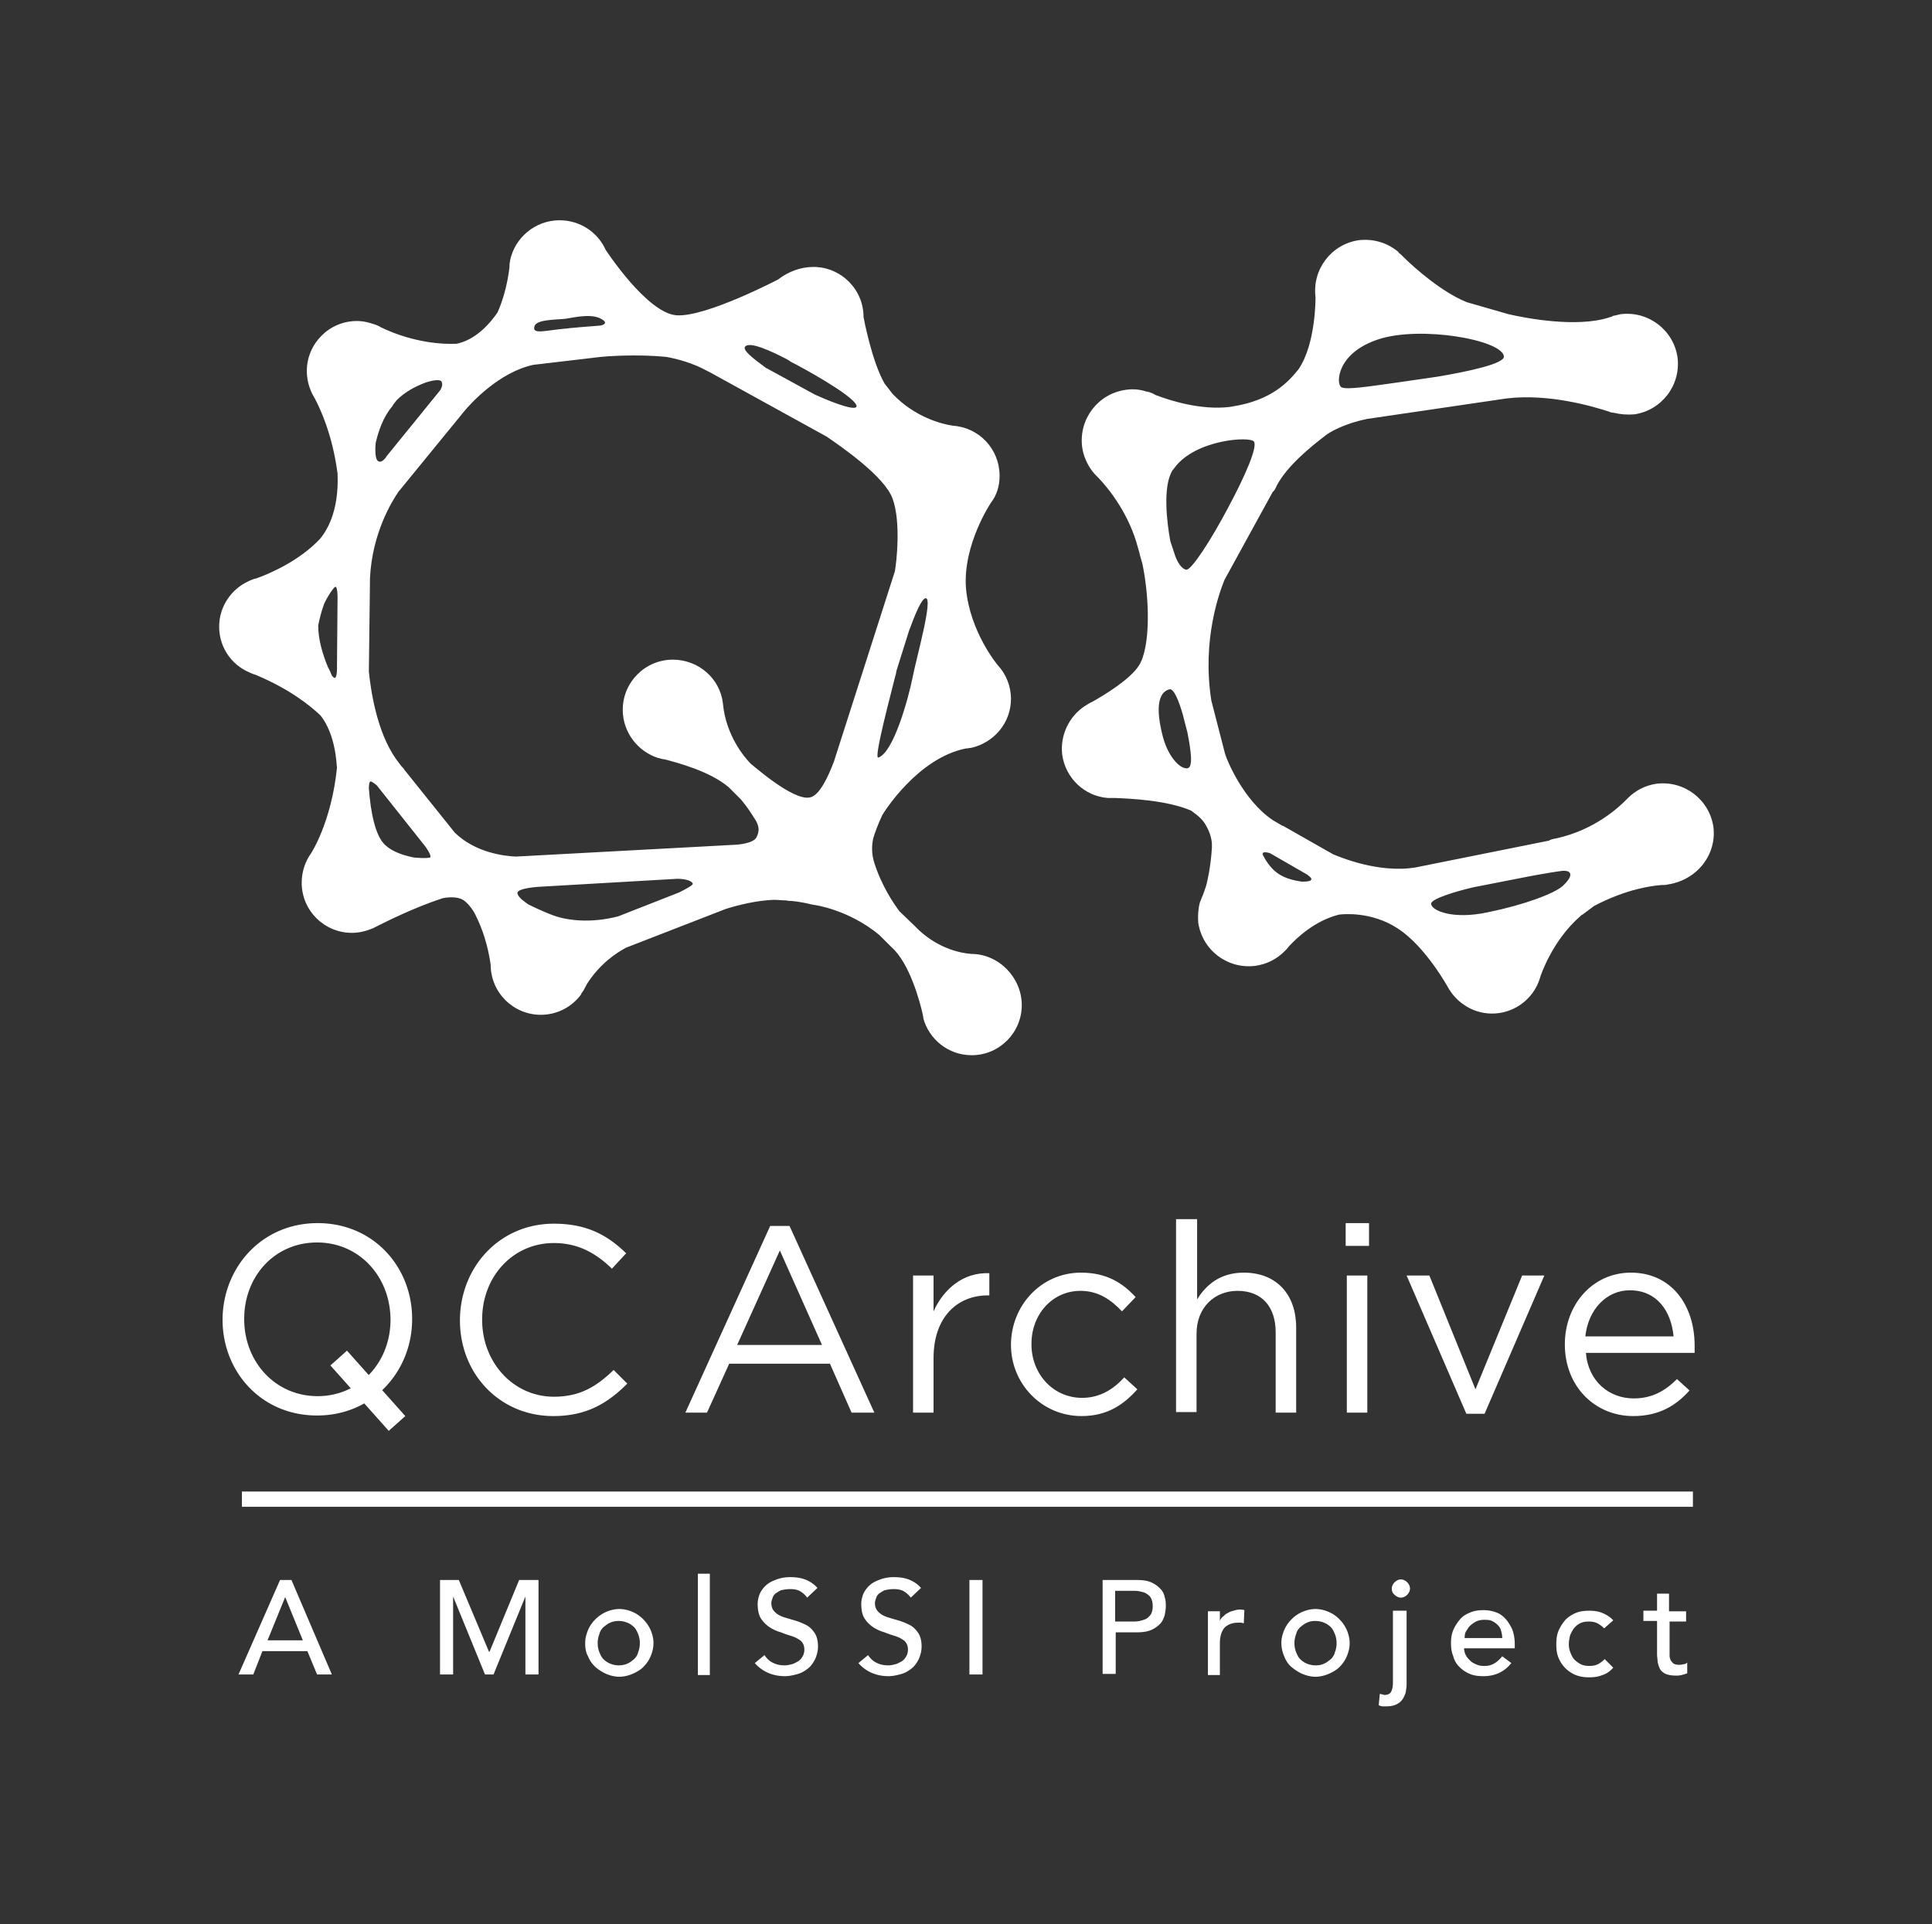 <svg version="1.1" id="Layer_1" xmlns="http://www.w3.org/2000/svg" x="0" y="0" viewBox="0 0 339.4 338.1" xml:space="preserve"><rect x="0" y="0" width="339.4" height="338.1" fill="#333333" stroke="none"/><style>.st0{fill:#fff}</style><path class="st0" d="M59.6 238.6l10.2 11.5"/><path transform="rotate(-41.721 64.705 244.364)" class="st0" d="M62.7 236.6h3.9V252h-3.9z"/><path class="st0" d="M80.8 232c0-9.3 6.9-17 16.5-17 5.9 0 9.5 2.1 12.7 5.2l-2.5 2.7c-2.7-2.6-5.8-4.5-10.2-4.5-7.2 0-12.6 5.9-12.6 13.4v.1c0 7.5 5.5 13.5 12.6 13.5 4.5 0 7.4-1.7 10.5-4.7l2.4 2.4c-3.4 3.4-7.1 5.7-13 5.7-9.4 0-16.4-7.4-16.4-16.8zM39.1 231.9c0-9.1 6.8-17 16.7-17 9.9 0 16.6 7.8 16.6 16.8v.1c0 9-6.8 16.9-16.7 16.9s-16.6-7.8-16.6-16.8zm29.5 0c0-7.5-5.4-13.6-12.9-13.6s-12.8 6-12.8 13.4v.1c0 7.4 5.4 13.5 12.9 13.5 7.4 0 12.8-6 12.8-13.4zM49.2 277.6h2l7.1 16.6h-2.6l-1.7-4.1h-7.9l-1.6 4.1h-2.6l7.3-16.6zm4 10.6l-3.1-7.6-3.1 7.6h6.2zM77.2 277.6h3.4l5.3 12.6h.1l5.2-12.6h3.4v16.6h-2.3v-13.7l-5.6 13.7h-1.5l-5.6-13.7v13.7h-2.3v-16.6zM102.8 288.7c0-.8.2-1.6.5-2.3.3-.7.7-1.3 1.3-1.9.5-.5 1.2-1 1.9-1.3.7-.3 1.5-.5 2.3-.5s1.6.2 2.3.5c.7.3 1.3.7 1.9 1.3.5.5 1 1.2 1.3 1.9.3.7.5 1.5.5 2.3s-.2 1.6-.5 2.3c-.3.7-.7 1.3-1.3 1.9-.5.5-1.2.9-1.9 1.2-.7.3-1.5.5-2.3.5s-1.6-.2-2.3-.5c-.7-.3-1.3-.7-1.9-1.2-.5-.5-1-1.1-1.3-1.9-.4-.7-.5-1.5-.5-2.3zm2.2 0c0 .6.1 1.1.3 1.6.2.5.4.9.7 1.2.3.3.7.6 1.2.8.5.2 1 .3 1.5.3s1.1-.1 1.5-.3c.5-.2.8-.5 1.2-.8.3-.3.6-.7.7-1.2.2-.5.3-1 .3-1.6 0-.6-.1-1.1-.3-1.6-.2-.5-.4-.9-.7-1.2-.3-.3-.7-.6-1.2-.8-.5-.2-1-.3-1.5-.3s-1.1.1-1.5.3c-.5.2-.8.5-1.2.8-.3.3-.6.7-.7 1.2-.2.5-.3 1-.3 1.6zM122.6 276.5h2.1v17.8h-2.1v-17.8zM134.3 290.8c.4.6.9 1.1 1.6 1.4.6.3 1.3.4 2 .4.4 0 .8-.1 1.2-.2.4-.1.7-.3 1.1-.5.3-.2.6-.5.8-.9.2-.3.3-.7.3-1.2 0-.6-.2-1.1-.6-1.5-.4-.3-.9-.6-1.5-.8-.6-.2-1.3-.4-2-.7-.7-.2-1.4-.5-2-.9-.6-.4-1.1-.9-1.5-1.5-.4-.6-.6-1.5-.6-2.6 0-.5.1-1 .3-1.6.2-.5.5-1 1-1.5s1-.8 1.8-1.1c.7-.3 1.6-.5 2.6-.5.9 0 1.8.1 2.6.4s1.6.8 2.2 1.5l-1.8 1.7c-.3-.4-.7-.8-1.2-1.1-.5-.3-1.1-.4-1.8-.4-.6 0-1.1.1-1.6.2-.4.2-.7.4-1 .6-.3.3-.4.5-.5.8-.1.3-.2.6-.2.8 0 .7.2 1.2.6 1.6.4.4.9.7 1.5.9.6.2 1.3.4 2 .6.7.2 1.4.5 2 .8.6.3 1.1.8 1.5 1.4.4.6.6 1.4.6 2.4 0 .8-.2 1.5-.5 2.2-.3.6-.7 1.2-1.2 1.6-.5.4-1.1.8-1.8 1-.7.2-1.5.4-2.3.4-1.1 0-2.1-.2-3-.6s-1.7-1-2.3-1.7l1.7-1.4zM152.5 290.8c.4.6.9 1.1 1.6 1.4.6.3 1.3.4 2 .4.4 0 .8-.1 1.2-.2.4-.1.7-.3 1.1-.5.3-.2.6-.5.8-.9.2-.3.3-.7.3-1.2 0-.6-.2-1.1-.6-1.5-.4-.3-.9-.6-1.5-.8-.6-.2-1.3-.4-2-.7-.7-.2-1.4-.5-2-.9-.6-.4-1.1-.9-1.5-1.5-.4-.6-.6-1.5-.6-2.6 0-.5.1-1 .3-1.6.2-.5.5-1 1-1.5s1-.8 1.8-1.1c.7-.3 1.6-.5 2.6-.5.9 0 1.8.1 2.6.4s1.6.8 2.2 1.5l-1.8 1.7c-.3-.4-.7-.8-1.2-1.1-.5-.3-1.1-.4-1.8-.4-.6 0-1.1.1-1.6.2-.4.2-.7.4-1 .6-.3.3-.4.5-.5.8-.1.3-.2.6-.2.8 0 .7.2 1.2.6 1.6.4.4.9.7 1.5.9.6.2 1.3.4 2 .6.7.2 1.4.5 2 .8.6.3 1.1.8 1.5 1.4.4.6.6 1.4.6 2.4 0 .8-.2 1.5-.5 2.2-.3.6-.7 1.2-1.2 1.6-.5.4-1.1.8-1.8 1-.7.2-1.5.4-2.3.4-1.1 0-2.1-.2-3-.6s-1.7-1-2.3-1.7l1.7-1.4zM170.3 277.6h2.3v16.6h-2.3v-16.6zM193.7 277.6h5.9c1.1 0 1.9.1 2.6.4a5 5 0 011.6 1.1c.4.4.7.9.8 1.5.2.6.2 1.1.2 1.6s-.1 1.1-.2 1.6c-.2.6-.4 1.1-.8 1.5a5 5 0 01-1.6 1.1c-.7.3-1.6.4-2.6.4H196v7.3h-2.3v-16.5zm2.2 7.3h3c.4 0 .9 0 1.3-.1s.8-.2 1.2-.4c.3-.2.6-.5.8-.8.2-.4.3-.8.3-1.4 0-.6-.1-1-.3-1.4-.2-.4-.5-.6-.8-.8-.3-.2-.7-.3-1.2-.4-.4-.1-.9-.1-1.3-.1h-3v5.4zM212.2 283.1h2.1v1.7c.1-.3.3-.6.6-.8.2-.2.5-.5.8-.6.3-.2.6-.3 1-.4.3-.1.7-.2 1-.2.3 0 .7 0 .9.1l-.1 2.3c-.2 0-.3-.1-.5-.1h-.5c-1 0-1.8.3-2.4.9-.5.6-.8 1.5-.8 2.7v5.6h-2.1v-11.2zM225.1 288.7c0-.8.2-1.6.5-2.3.3-.7.7-1.3 1.3-1.9s1.2-1 1.9-1.3c.7-.3 1.5-.5 2.3-.5s1.6.2 2.3.5c.7.3 1.3.7 1.9 1.3.5.5 1 1.2 1.3 1.9.3.7.5 1.5.5 2.3s-.2 1.6-.5 2.3c-.3.7-.7 1.3-1.3 1.9-.5.5-1.2.9-1.9 1.2-.7.3-1.5.5-2.3.5s-1.6-.2-2.3-.5c-.7-.3-1.3-.7-1.9-1.2s-1-1.1-1.3-1.9c-.3-.7-.5-1.5-.5-2.3zm2.3 0c0 .6.1 1.1.3 1.6.2.5.4.9.7 1.2.3.3.7.6 1.2.8.5.2 1 .3 1.5.3.6 0 1.1-.1 1.5-.3.5-.2.8-.5 1.2-.8.3-.3.6-.7.7-1.2.2-.5.3-1 .3-1.6 0-.6-.1-1.1-.3-1.6-.2-.5-.4-.9-.7-1.2-.3-.3-.7-.6-1.2-.8-.5-.2-1-.3-1.5-.3-.6 0-1.1.1-1.5.3-.5.2-.8.5-1.2.8-.3.3-.6.7-.7 1.2-.2.5-.3 1-.3 1.6zM247.1 283.1v12.7c0 .3 0 .7-.1 1.1 0 .5-.2.9-.4 1.3s-.5.8-1 1.1c-.5.3-1.1.5-2 .5h-.7c-.2 0-.5-.1-.7-.2l.2-2c.1 0 .3.1.4.1.2 0 .3.1.4.1.6 0 1-.2 1.2-.6.2-.4.3-.9.3-1.6V283h2.4zm-2.6-4c0-.4.2-.8.5-1.1.3-.3.7-.5 1.1-.5.4 0 .8.2 1.1.5.3.3.5.7.5 1.1 0 .4-.2.8-.5 1.1-.3.3-.7.5-1.1.5-.4 0-.8-.2-1.1-.5-.4-.3-.5-.7-.5-1.1zM257.2 289.5c0 .5.1.9.3 1.3.2.4.5.7.8 1 .3.3.7.5 1.2.7.5.2.9.2 1.4.2.7 0 1.2-.2 1.7-.5s.9-.7 1.3-1.2l1.6 1.2c-1.2 1.5-2.8 2.3-4.9 2.3-.9 0-1.7-.1-2.4-.4-.7-.3-1.3-.7-1.8-1.2s-.9-1.1-1.1-1.9c-.3-.7-.4-1.5-.4-2.3 0-.8.1-1.6.4-2.3.3-.7.7-1.3 1.2-1.9s1.1-.9 1.8-1.2c.7-.3 1.5-.4 2.3-.4 1 0 1.8.2 2.5.5s1.2.8 1.7 1.4c.4.6.8 1.2 1 1.9.2.7.3 1.4.3 2.1v.8h-8.9zm6.7-1.7c0-.5-.1-.9-.2-1.3s-.3-.7-.6-1c-.3-.3-.6-.5-1-.7-.4-.2-.9-.2-1.4-.2-.5 0-1 .1-1.4.3-.4.2-.8.5-1.1.8-.3.3-.5.7-.7 1-.2.4-.2.8-.2 1.1h6.6zM281.8 286.1c-.4-.4-.8-.7-1.2-.9-.4-.2-.9-.3-1.5-.3s-1.1.1-1.5.3c-.4.2-.8.5-1.1.9-.3.4-.5.8-.7 1.3-.1.5-.2 1-.2 1.5s.1 1 .3 1.5c.2.5.4.9.7 1.2.3.3.7.6 1.1.8.4.2.9.3 1.5.3s1.1-.1 1.5-.3c.4-.2.8-.5 1.2-.9l1.5 1.5c-.5.6-1.2 1.1-1.9 1.3-.7.3-1.5.4-2.3.4-.9 0-1.6-.1-2.4-.4-.7-.3-1.3-.7-1.8-1.2s-.9-1.1-1.2-1.8c-.3-.7-.4-1.5-.4-2.4 0-.9.1-1.7.4-2.4.3-.7.7-1.3 1.2-1.9.5-.5 1.1-.9 1.8-1.2.7-.3 1.5-.4 2.4-.4.8 0 1.6.1 2.3.4.7.3 1.4.7 1.9 1.3l-1.6 1.4zM296.3 284.9h-3v6c0 .3.1.6.2.8.1.2.3.4.5.6.2.1.5.2.9.2.3 0 .5 0 .8-.1.3 0 .5-.1.7-.3v1.9c-.3.1-.6.2-1 .3-.4.1-.7.1-.9.1-.8 0-1.4-.1-1.9-.3-.4-.2-.8-.5-1-.9-.2-.4-.3-.8-.4-1.2 0-.4-.1-.9-.1-1.4v-5.8h-2.4V283h2.4v-3h2.1v3.1h3v1.8z"/><g><path class="st0" d="M135.3 215.4h3.4l14.9 32.8h-4l-3.8-8.6h-17.7l-3.9 8.6h-3.8l14.9-32.8zm9.1 20.9l-7.4-16.6-7.5 16.6h14.9zM160.4 224.1h3.6v6.3c1.8-4 5.3-6.9 9.8-6.7v3.9h-.3c-5.3 0-9.5 3.8-9.5 11v9.6h-3.6v-24.1zM177.6 236.3c0-6.9 5.3-12.7 12.3-12.7 4.6 0 7.4 1.9 9.6 4.3l-2.4 2.5c-1.9-2-4.1-3.6-7.3-3.6-4.9 0-8.6 4.1-8.6 9.3v.1c0 5.2 3.8 9.4 8.9 9.4 3.1 0 5.5-1.5 7.4-3.6l2.3 2.1c-2.4 2.7-5.3 4.7-9.8 4.7-7 0-12.4-5.7-12.4-12.5zM206.7 214.2h3.6v14.1c1.6-2.6 4.1-4.7 8.2-4.7 5.8 0 9.2 3.9 9.2 9.6v15h-3.6v-14.1c0-4.5-2.4-7.3-6.7-7.3-4.1 0-7.2 3-7.2 7.5v13.8h-3.6v-33.9zM236.4 214.9h4.1v4h-4.1v-4zm.2 9.2h3.6v24.1h-3.6v-24.1zM247.1 224.1h4l8.1 20 8.2-20h3.9l-10.5 24.3h-3.2l-10.5-24.3zM287 245.7c3.3 0 5.6-1.4 7.6-3.4l2.2 2c-2.4 2.7-5.4 4.5-9.9 4.5-6.6 0-12-5.1-12-12.6 0-7 4.9-12.6 11.6-12.6 7.1 0 11.2 5.7 11.2 12.8v1.3h-19.1c.4 5 4.1 8 8.4 8zm7-10.9c-.4-4.4-2.9-8.1-7.7-8.1-4.1 0-7.3 3.4-7.8 8.1H294z"/></g><path fill="none" stroke="#fff" stroke-width="2.68" stroke-miterlimit="10" d="M42.5 263.4h254.9"/><path class="st0" d="M301 145.3c-.7-4.8-5.1-8.2-10-7.6-2 .3-3.7 1.2-5 2.5l-.1.1-.3.3c-1.2 1.2-5.4 5.2-12.2 6.7-.6.1-1 .2-1.3.4l-23.4 4.7c-6.6 1.1-13.5-1.9-14.5-2.3l-8.8-5h-.1l-1.7-1c-5.2-3.5-8.1-10.6-8.4-11.7l-2.4-9.3c-1.7-10.8 1.5-19.2 2.3-21.2l8.5-15.5c.2-.1.4-.4.7-1.1 1.8-3.4 5.8-6.7 8.7-8.9.4-.3 2.8-1.9 7.2-2.8l24.5-3.6c7.6-.9 15.4 1.5 17.9 2.3.2.1.5.2.7.2h.1c1.2.3 2.4.4 3.7.3 4.8-.7 8.2-5.1 7.6-10-.7-4.8-5.1-8.2-10-7.6-.4.1-.9.2-1.3.3-.1 0-.1 0-.2.1-.2.1-.4.1-.6.2-5.7 1.8-14.6.1-17.6-.6l-7.3-2.1c-4.3-1.7-9.2-6-11.1-7.9-.3-.3-.6-.6-.9-.8v-.1c-1.9-1.6-4.3-2.4-7-2.1-4.8.7-8.2 5.1-7.6 10 0 0 .1 8.2-3 12.7-1.7 2.1-4.6 5.4-11.5 6.5l-.6.1c-5 .6-10.4-1.1-13-2.1-.5-.3-1-.5-1.5-.6h-.1c-1.2-.4-2.4-.5-3.7-.3-4.8.7-8.2 5.1-7.6 10 .2 1.6.9 3.1 1.8 4.3.4.5.8.9 1.2 1.3 1.9 2 5.3 6.4 6.8 12.1.2.6.3 1.1.4 1.5l.4 1.4c1.3 6.3 1.4 14.6-.6 17.8-1.5 2.4-5.9 5.1-8.2 6.4-.5.2-.9.5-1.4.8-2.7 1.8-4.3 5.1-3.9 8.5.6 4.2 4 7.3 8 7.6h1.2c2.7.1 9.2.4 13.4 2.2.1.1 1.6 1 2.4 2.2.7 1.1 1.4 2.6 1.3 4.3-.2 3.6-.9 6.2-.9 6.3-.2.8-.5 1.5-.7 2.1-.2.4-.3.8-.5 1.2-.3 1.1-.4 2.4-.3 3.6.7 4.8 5.1 8.2 10 7.6 2.1-.3 3.8-1.2 5.2-2.6.3-.3.5-.5.7-.8 1.4-1.5 4.5-4.5 8.8-5.6.7-.1 5.7-.6 10.3 2.4 5 3.2 9 10.6 9 10.6 1.8 3 5.2 4.8 8.8 4.3 3.6-.5 6.4-3.1 7.3-6.4 0 0 2-6.3 7.1-10.7.1-.1.2-.2.3-.2l2-1.5c1.5-.8 6.2-3.2 11.8-3.7.4 0 .8 0 1.2-.1 5.2-.8 8.6-5.3 8-10.1zm-71.3 8.4l.1.1c1.7 1.2-.9 1.1-1.1 1.1-1.5-.2-2.9-.6-4-1.3-1.1-.7-2.1-1.9-2.8-3.3-.1-.1-.4-.9 1.2-.4l6.6 3.8zM208.5 135c-1.4 0-3.3-2.2-4.2-5.5-1.9-7.2.3-8.2 1.2-8.4.7-.1 1.6 2 2.3 4.5l.8 3.1c.6 3.1 1.1 6.3-.1 6.3zm60 19c2.6-.5 5.1-.9 6-1 2-.1 1.6 1.2.1 2.6-1.5 1.4-6.9 3.4-13.3 4.7-6.1 1.3-9.8-.3-9.9-1.5 0-.9 4.4-2.2 7.4-2.9l9.7-1.9zm-23-86.8c-4.4.6-9.2 1.4-9.9.8-.9-.6-.8-6 6.6-8.4 7.4-2.4 21.6.1 22 3 .2 1.3-6.4 2.7-11.8 3.6l-6.9 1zm-39.9 27.9c-.6-3.2-1.4-9.7.4-12.5l.1-.1c.1-.1.2-.3.3-.4 3.7-4.9 13.3-5.5 13.9-4.5.6 1-1.5 5.9-4.5 11.5-3 5.7-6.5 11.1-7.4 11-.7-.1-1.6-1.1-2.2-3.2l-.6-1.8zM170.6 167.6c-4.6-.4-7.8-2.9-9.2-4.2l-.4-.4-.4-.4-2.6-2.5c-.9-1.2-3.2-4.5-4.5-8.8-.2-.7-.5-2.2-.1-4 .3-1 .8-2.4 1.6-4.1.1-.2 6.1-10 14.7-11.7.3 0 .6-.1.9-.1 4-.9 7-4.4 7-8.6 0-2.3-.9-4.4-2.3-5.9 0 0-4.9-5.8-5.6-13.5-.6-7.7 4.4-15.1 4.4-15.1 1-1.3 1.5-2.9 1.5-4.7 0-4.7-3.6-8.5-8.2-8.8-2-.3-6.7-1.5-10.6-5.6l-1.4-1.8c-2.3-4-3.7-11.7-3.7-11.7 0-4.9-4-8.8-8.8-8.8-2.2 0-4.4.8-6.2 2.2 0 0-12.6 6.6-17.8 6.3-5.2-.3-12.5-11.5-12.5-11.5-1.4-3.1-4.5-5.2-8.1-5.2-4.3 0-7.9 3.1-8.7 7.1v.1c-.1.4-.1.8-.1 1.1-.4 3.2-1.2 5.9-2.1 7.9-3.1 4.5-6.2 5.3-7.2 5.5h-.1c-2.1.1-7.4-.1-13.2-2.9-.3-.2-.6-.3-.8-.4-1.1-.4-2.2-.7-3.4-.7-4.9 0-8.8 4-8.8 8.8 0 1.5.4 2.9 1 4.1.1.2.3.5.4.7.9 1.7 3.1 6.3 4 13.2.3 6.9-2.1 10.3-3.1 11.5-3.6 3.8-8.6 6-11.1 6.9-.5.1-1 .3-1.4.5-3.1 1.4-5.2 4.5-5.2 8 0 3.3 1.8 6.2 4.6 7.7.6.3 1.2.6 1.9.8 5.9 2.5 9.4 5.3 11.3 7.1 2.7 3.4 2.8 8.5 2.9 9.2-1 9.7-4.6 15.1-4.6 15.1-1 1.4-1.6 3.2-1.6 5.1 0 4.9 4 8.8 8.8 8.8 1.3 0 2.5-.3 3.7-.8 0 0 .1 0 .2-.1l.6-.3c1.8-.9 6.4-3.2 11.2-4.8.2-.1 2-.5 3.4 0s2.6 2.7 2.7 3c1.1 2.2 2.1 5.1 2.6 8.6 0 4.9 4 8.8 8.8 8.8 2.9 0 5.5-1.4 7.1-3.6v-.1c.4-.5.7-1.1 1-1.7 2.3-3.6 5.2-5.5 6.9-6.4l17.5-6.8c2.2-.7 5.5-1.5 8.4-1.6.8 0 1.5.1 2.2.1.4.1.7.1 1 .1 2 .2 3.4.6 3.4.6.2 0 .4.1.6.1 0 0 6 .8 11.4 5.3l2.1 2.1c3.2 2.8 5 9.6 5.5 11.8 0 .2.1.4.1.5v.2c1 3.7 4.4 6.5 8.5 6.5 4.9 0 8.8-4 8.8-8.8s-4-9-8.9-9zm-62-6.6c-5 1.3-8.9.6-10.6.1l-.9-.3s-1.9-.7-4.3-1.9c-.1-.1-1.9-1.2-1.9-2 0-.9 3.9-1.1 3.9-1.1l24.2-1.4c1.7 0 2.7.5 2.7.9 0 .3-1.8 1.2-2.4 1.5l-10.7 4.2zM69.7 70.3c1.4-1.4 3.2-2.4 5.1-3.1.3-.1 2.5-.8 2.8-.1.3.7-.3 1.5-.3 1.5l-9.5 11.7.1-.1s-.8 1.3-1.5.8-.4-3.2-.4-3.2c.5-2.1 1.3-4.5 2.9-6.4.2-.4.5-.7.8-1.1zm62.5 64.2zm-30.5-77c-.7.1-1.4.1-2 .2-3.8.3-6.3 1.2-5.8-.4.4-1.2 3.7-1.1 5.5-1.3 1.8-.3 4.8-1 6.5.2.7.5.4.8-.4 1l-3.8.3zm29.2 3.4c.8-1 4.8.9 7.3 2.2.2.1.3.2.5.3 0 0 .1 0 .1.1 2.4 1.2 10.7 5.8 11.6 7.6.7 1.4-3.6-.1-7.3-1.8l-8.6-4.7c-2.3-1.7-4.1-3.1-3.6-3.7zm28.8 49.9c1.1-3 2.2-5.6 2.9-5.7 1.4-.1-1.6 10.4-2.3 14-.7 3.5-3.3 13.1-6 14-.9.3 2.4-11.9 3-14.4.1-.2.1-.5.2-.9l2.2-7zm-84.1 39.8c-.1.3-3.1.1-3.2 0-1.8-.4-3.5-1-4.7-2.1-1.8-1.6-2.6-5.9-2.9-10 0-.1 0-1.2.3-1.2s1.1.7 1.1.7l8.5 10.7s1.1 1.5.9 1.9zm-18.7-44.4c.5-1.2 1.7-3 2-3.1.4-.1.4 1.8.4 1.8l-.1 12v.7c0 .6-.1 1.5-.4 1.5-.2 0-.3-.2-.5-.4-.2-.5-.4-1-.7-1.5-.9-2.2-1.7-4.8-1.7-7.3.2-1 .5-2.3 1-3.7zm33.7 44.3c-2.1-.1-7.1-.7-10.7-4.2L71 135.2c-.1-.2-.3-.4-.5-.6l-.9-1.2c-3.5-4.9-4.5-12.5-4.8-15.4l.2-16.5c.4-7.9 3.9-13.5 5-15.1l11.6-14.2c1-1.2 6-6.8 12.1-8.1l11.9-1.4c.9-.1 6.3-.5 11.4 0 2.3.4 4.9 1.2 7.1 2.4l.6.3 20.5 11.3c2.5 1.7 10.2 7 11.6 10.9 1.5 4.1.7 11.2.4 12.8l-10.7 33.4c-1.1 2.9-2.6 6-4.2 6.3-3 .7-10.3-5.9-10.4-5.9-1.1-1.1-4.4-5-4.9-10.6-.5-4.4-4.3-7.7-8.8-7.7-4.9 0-8.8 4-8.8 8.8 0 4 2.7 7.4 6.3 8.5h.1c.3.1.6.2.9.2 2.3.6 8 2.1 11.3 4.9l2.2 2.2c1.1 1.3 1.9 2.6 2.6 3.7.6 1.1.6 1.9.1 2.9-.5 1.1-3.4 1.3-3.4 1.3h.1l-39 2.1z"/></svg>
